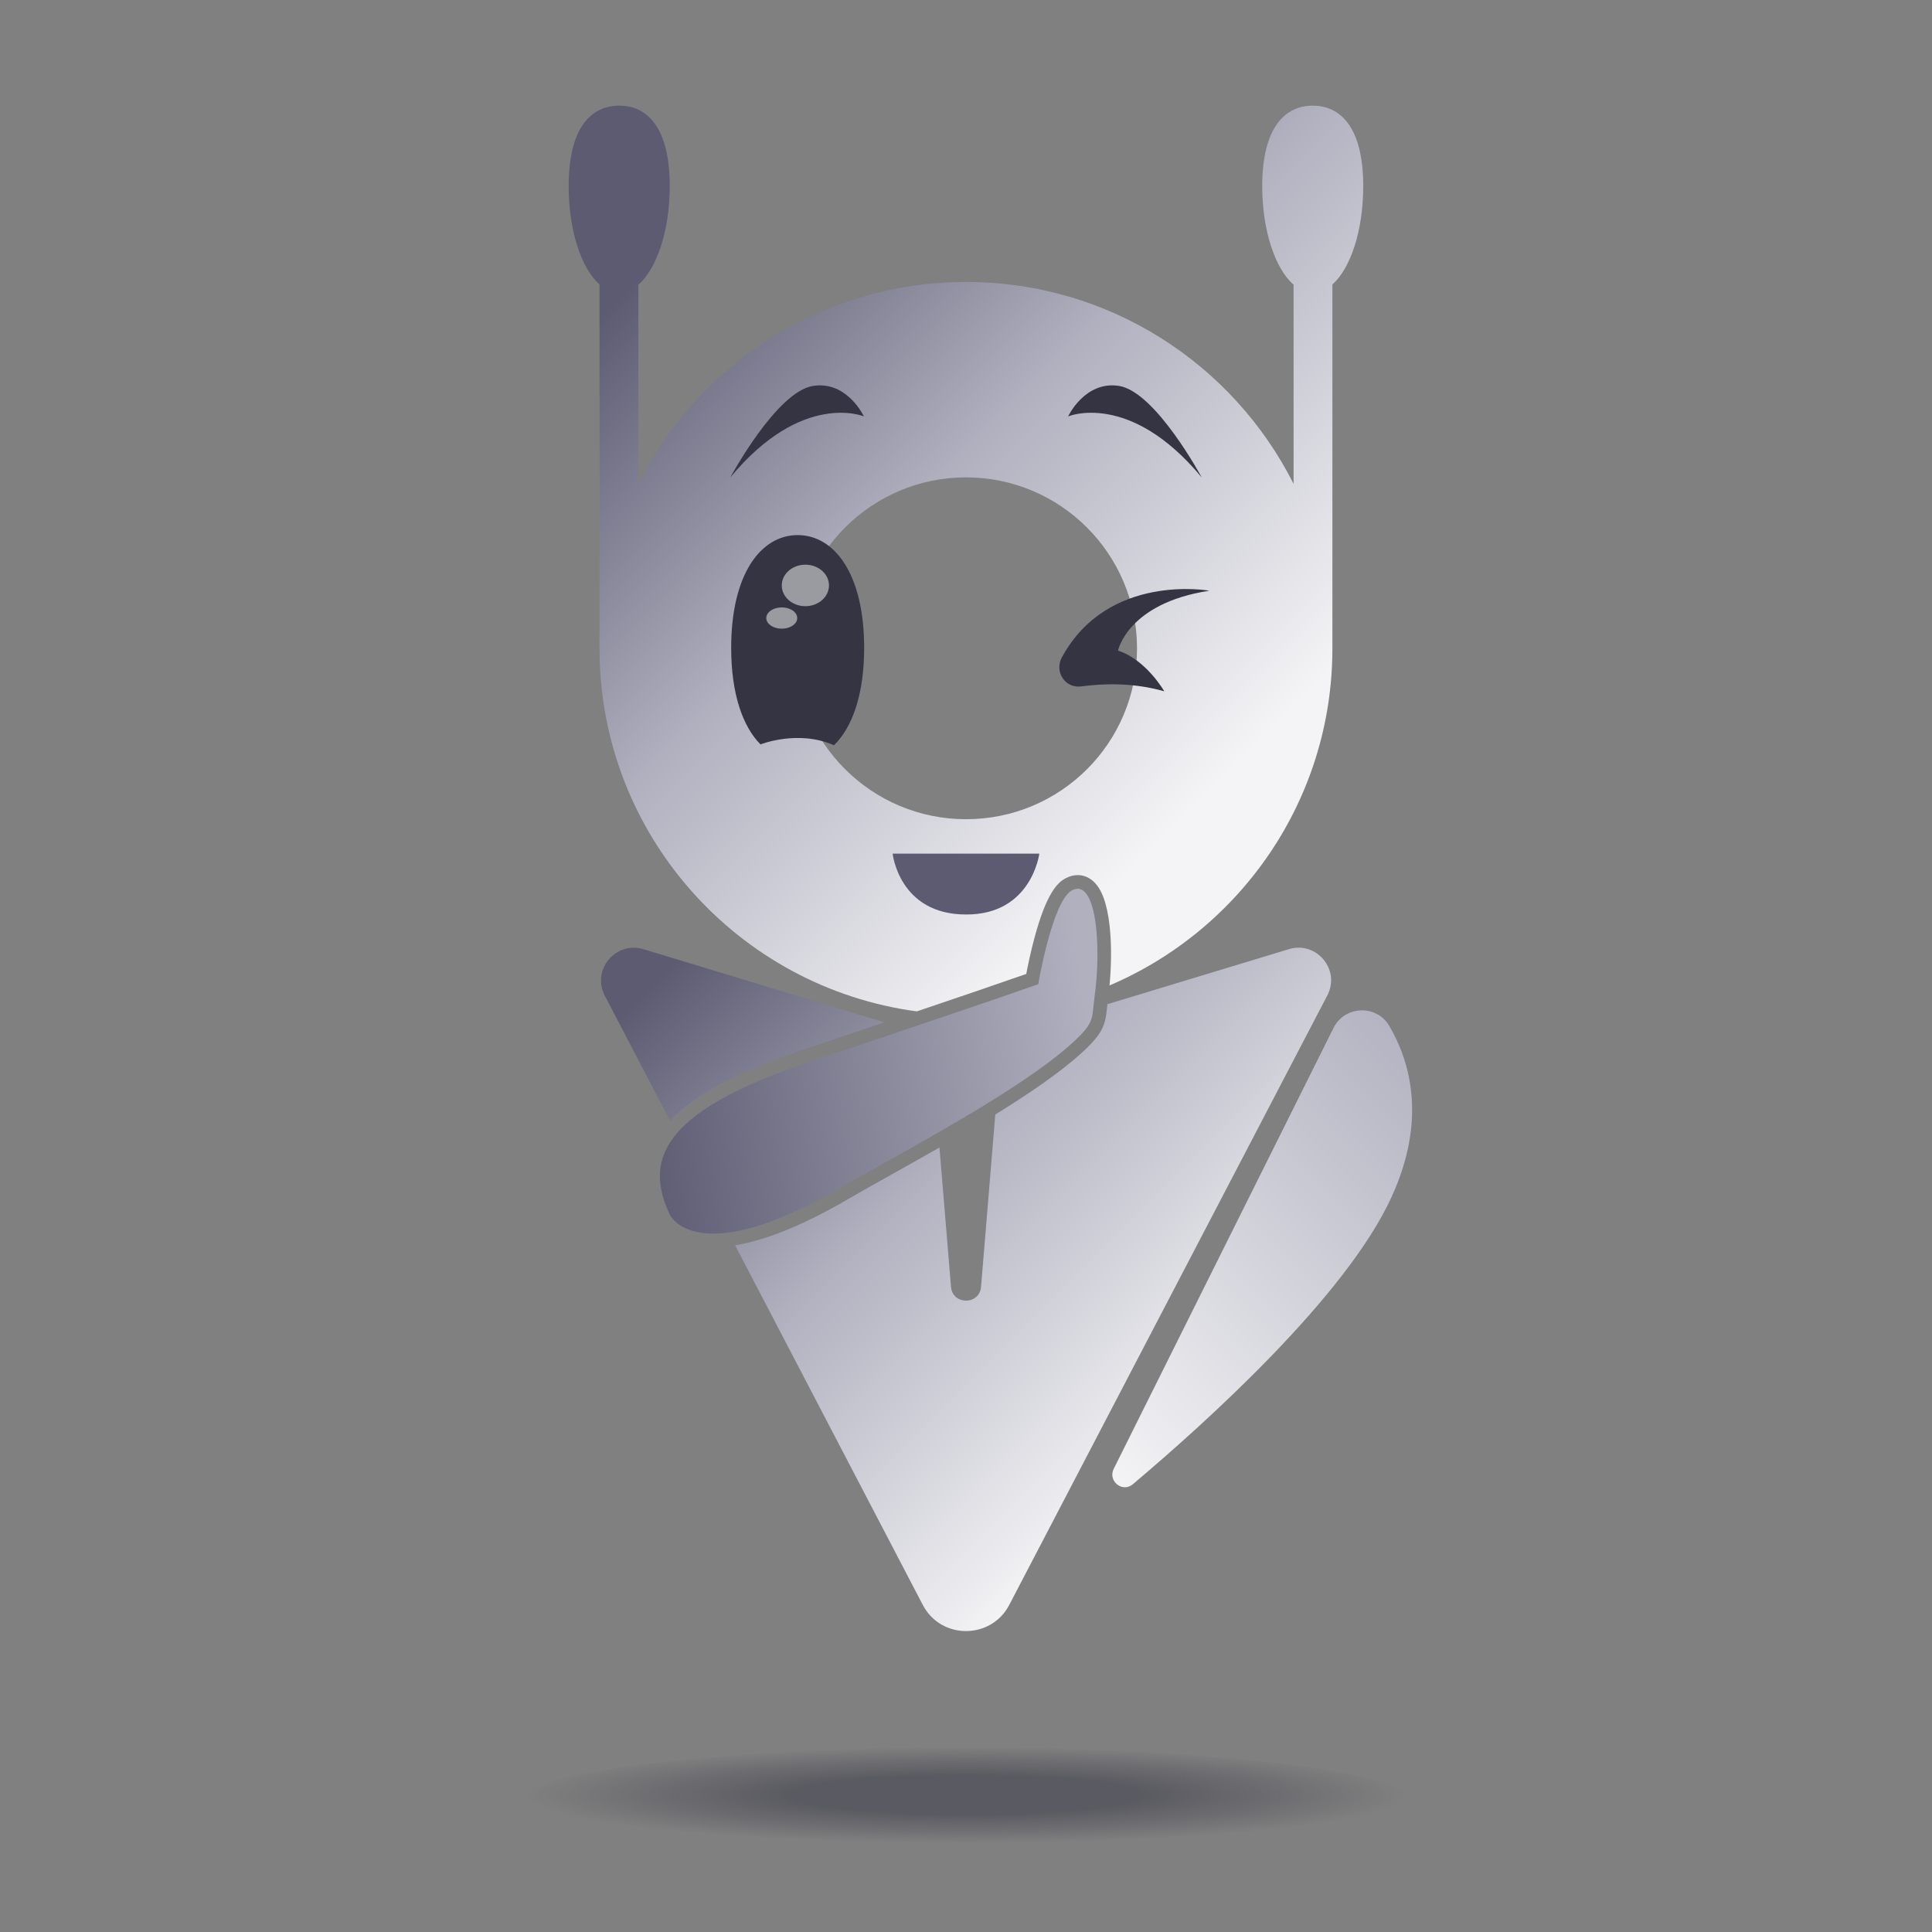 <svg xmlns="http://www.w3.org/2000/svg" xmlns:xlink="http://www.w3.org/1999/xlink" id="Calque_1" data-name="Calque 1" viewBox="0 0 566.93 566.93"><rect x="0" y="0" width="566.93" height="566.93" fill="#808080" stroke="none"/><defs><linearGradient id="Dégradé_sans_nom_21" x1="191.16" x2="376.1" y1="40.75" y2="225.69" data-name="Dégradé sans nom 21" gradientUnits="userSpaceOnUse"><stop offset=".1" stop-color="#5c5b72"/><stop offset=".5" stop-color="#b0b0bf"/><stop offset=".96" stop-color="#f4f4f6"/></linearGradient><linearGradient id="Dégradé_sans_nom_27" x1="425.54" x2="311.2" y1="306.13" y2="420.47" data-name="Dégradé sans nom 27" gradientUnits="userSpaceOnUse"><stop offset="0" stop-color="#b0b0bf"/><stop offset="1" stop-color="#f4f4f6"/></linearGradient><linearGradient id="Dégradé_sans_nom_23" x1="-13403.96" x2="-13307.55" y1="-13532.62" y2="-13436.21" data-name="Dégradé sans nom 23" gradientTransform="scale(1 -1) rotate(-37.22 13007.234 -27103.821)" gradientUnits="userSpaceOnUse"><stop offset="0" stop-color="#5c5b72"/><stop offset="1" stop-color="#b0b0bf"/></linearGradient><linearGradient id="Dégradé_sans_nom_15" x1="180.12" x2="348.99" y1="266.47" y2="435.34" data-name="Dégradé sans nom 15" gradientUnits="userSpaceOnUse"><stop offset=".1" stop-color="#5c5b72"/><stop offset=".5" stop-color="#b0b0bf"/><stop offset=".96" stop-color="#f4f4f6"/></linearGradient><linearGradient xlink:href="#Dégradé_sans_nom_15" id="Dégradé_sans_nom_15-2" x1="199.72" x2="368.59" y1="246.86" y2="415.73" data-name="Dégradé sans nom 15"/><radialGradient id="Dégradé_sans_nom_17" cx="283.46" cy="528.73" r="128.87" data-name="Dégradé sans nom 17" fx="283.46" fy="528.73" gradientTransform="matrix(1 0 -0 .11 .02 468.52)" gradientUnits="userSpaceOnUse"><stop offset=".4" stop-color="#343443" stop-opacity=".5"/><stop offset="1" stop-color="#343443" stop-opacity="0"/></radialGradient><style>.cls-2{fill:#343443}.cls-9{fill:#fff;opacity:.5}</style></defs><path d="M385.22 31c-8.14 0-14.83 6.39-14.83 23.65 0 13 3.8 24.18 9.2 28.9v58.43c-17.72-35.14-54.07-59.24-96.13-59.24s-78.41 24.11-96.13 59.24V83.55c5.4-4.72 9.2-15.89 9.2-28.9 0-17.26-6.62-23.65-14.83-23.65s-14.83 6.39-14.83 23.65c0 13 3.73 24.11 9.05 28.82v107.09-.12c.08 54.36 40.59 99.3 93.11 106.34 12.28-4.15 23.39-7.93 32.11-10.98.46-2.42 1.29-6.42 2.42-10.62 3.49-12.97 6.67-16.13 9.06-17.42 1.19-.65 2.4-.97 3.61-.97 1.41 0 3.48.44 5.32 2.56 2.33 2.68 3.77 7.67 4.28 14.83.33 4.64.23 9.92-.25 14.99 38.41-16.37 65.35-54.44 65.4-98.77v.16V83.48c5.32-4.72 9.05-15.82 9.05-28.82 0-17.26-6.62-23.65-14.83-23.65ZM283.46 240.39c-27.68 0-50.19-22.44-50.19-50.12s22.51-50.19 50.19-50.19 50.19 22.44 50.19 50.19-22.44 50.12-50.19 50.12Z" style="fill:url(#Dégradé_sans_nom_21)"/><ellipse cx="283.46" cy="528.73" rx="130.92" ry="15.9" style="fill:url(#Dégradé_sans_nom_17)"/><path d="M407.65 301c6.16 10.5 11.1 27.53.68 50.27-13.31 29.13-54.53 66.24-75.9 84.26-3.04 2.59-7.38-.91-5.63-4.49l64.49-129.36c3.27-6.62 12.62-7 16.35-.68Z" style="fill:url(#Dégradé_sans_nom_27)"/><path d="M313.43 122.19s18.03-7.62 39.19 17.89c0 0-13.54-25.18-24.28-26.84-10.02-1.55-14.91 8.95-14.91 8.95ZM253.5 122.19s-18.03-7.62-39.19 17.89c0 0 13.54-25.18 24.28-26.84 10.02-1.55 14.91 8.95 14.91 8.95ZM354.88 173.34s-29.74-5.4-43.29 19.58c-2.27 4.18.98 9.15 5.7 8.5 6.43-.88 15.29-1.16 24.36 1.44 0 0-5.32-9.3-13.58-11.94 0 0 2.83-13.93 26.81-17.58ZM244.72 218.69c5.33-5.18 8.86-14.81 8.86-28.59 0-21.7-8.74-33.08-19.51-33.08s-19.51 11.38-19.51 33.08c0 13.56 3.41 23.1 8.6 28.34 0 0 11-4.41 21.56.25Z" class="cls-2"/><ellipse cx="229.4" cy="181.36" class="cls-9" rx="4.54" ry="3.12"/><ellipse cx="236.33" cy="171.79" class="cls-9" rx="6.93" ry="6.09"/><path d="M261.95 250.5h43.03s-2.25 17.95-21.52 17.85c-19.64 0-21.52-17.85-21.52-17.85Z" style="fill:#5c5b72"/><path d="M321.18 292.6c-.87 6.15.29 7.21-6.28 13.23-15.68 14.37-49.65 31.88-68.25 42.7-42.05 24.46-50 8.09-50 8.09-7.33-15.41-3.95-29.91 40.27-44.8 25.39-8.55 51.56-17.32 67.75-23.01 0 0 4.08-24.38 9.87-27.53 7.12-3.87 8.77 16.16 6.63 31.33Z" style="fill:url(#Dégradé_sans_nom_23)"/><path d="m235.65 308.02 9.6-3.23c4.83-1.63 9.6-3.23 14.26-4.8l-70.73-21.47c-8.14-2.43-15.21 6.08-11.33 13.61l19.15 36.69c7.11-7.58 19.83-14.33 39.05-20.8Z" style="fill:url(#Dégradé_sans_nom_15)"/><path d="m378.22 278.52-53.27 16.15c-.04.39-.08.76-.11 1.12-.5 5.06-1.25 7.49-7.24 12.98-6.39 5.86-15.57 12.13-25.54 18.27l-4.18 50.57c-.46 5.4-8.37 5.4-8.82 0l-3.38-40.89c-4.59 2.62-9.13 5.17-13.43 7.57-4.96 2.78-9.65 5.4-13.58 7.69-12.82 7.46-23.87 11.96-32.96 13.44l55.06 105.5c5.32 10.27 20.08 10.27 25.4 0l93.31-178.8c3.95-7.53-3.12-16.05-11.26-13.61Z" style="fill:url(#Dégradé_sans_nom_15-2)"/></svg>